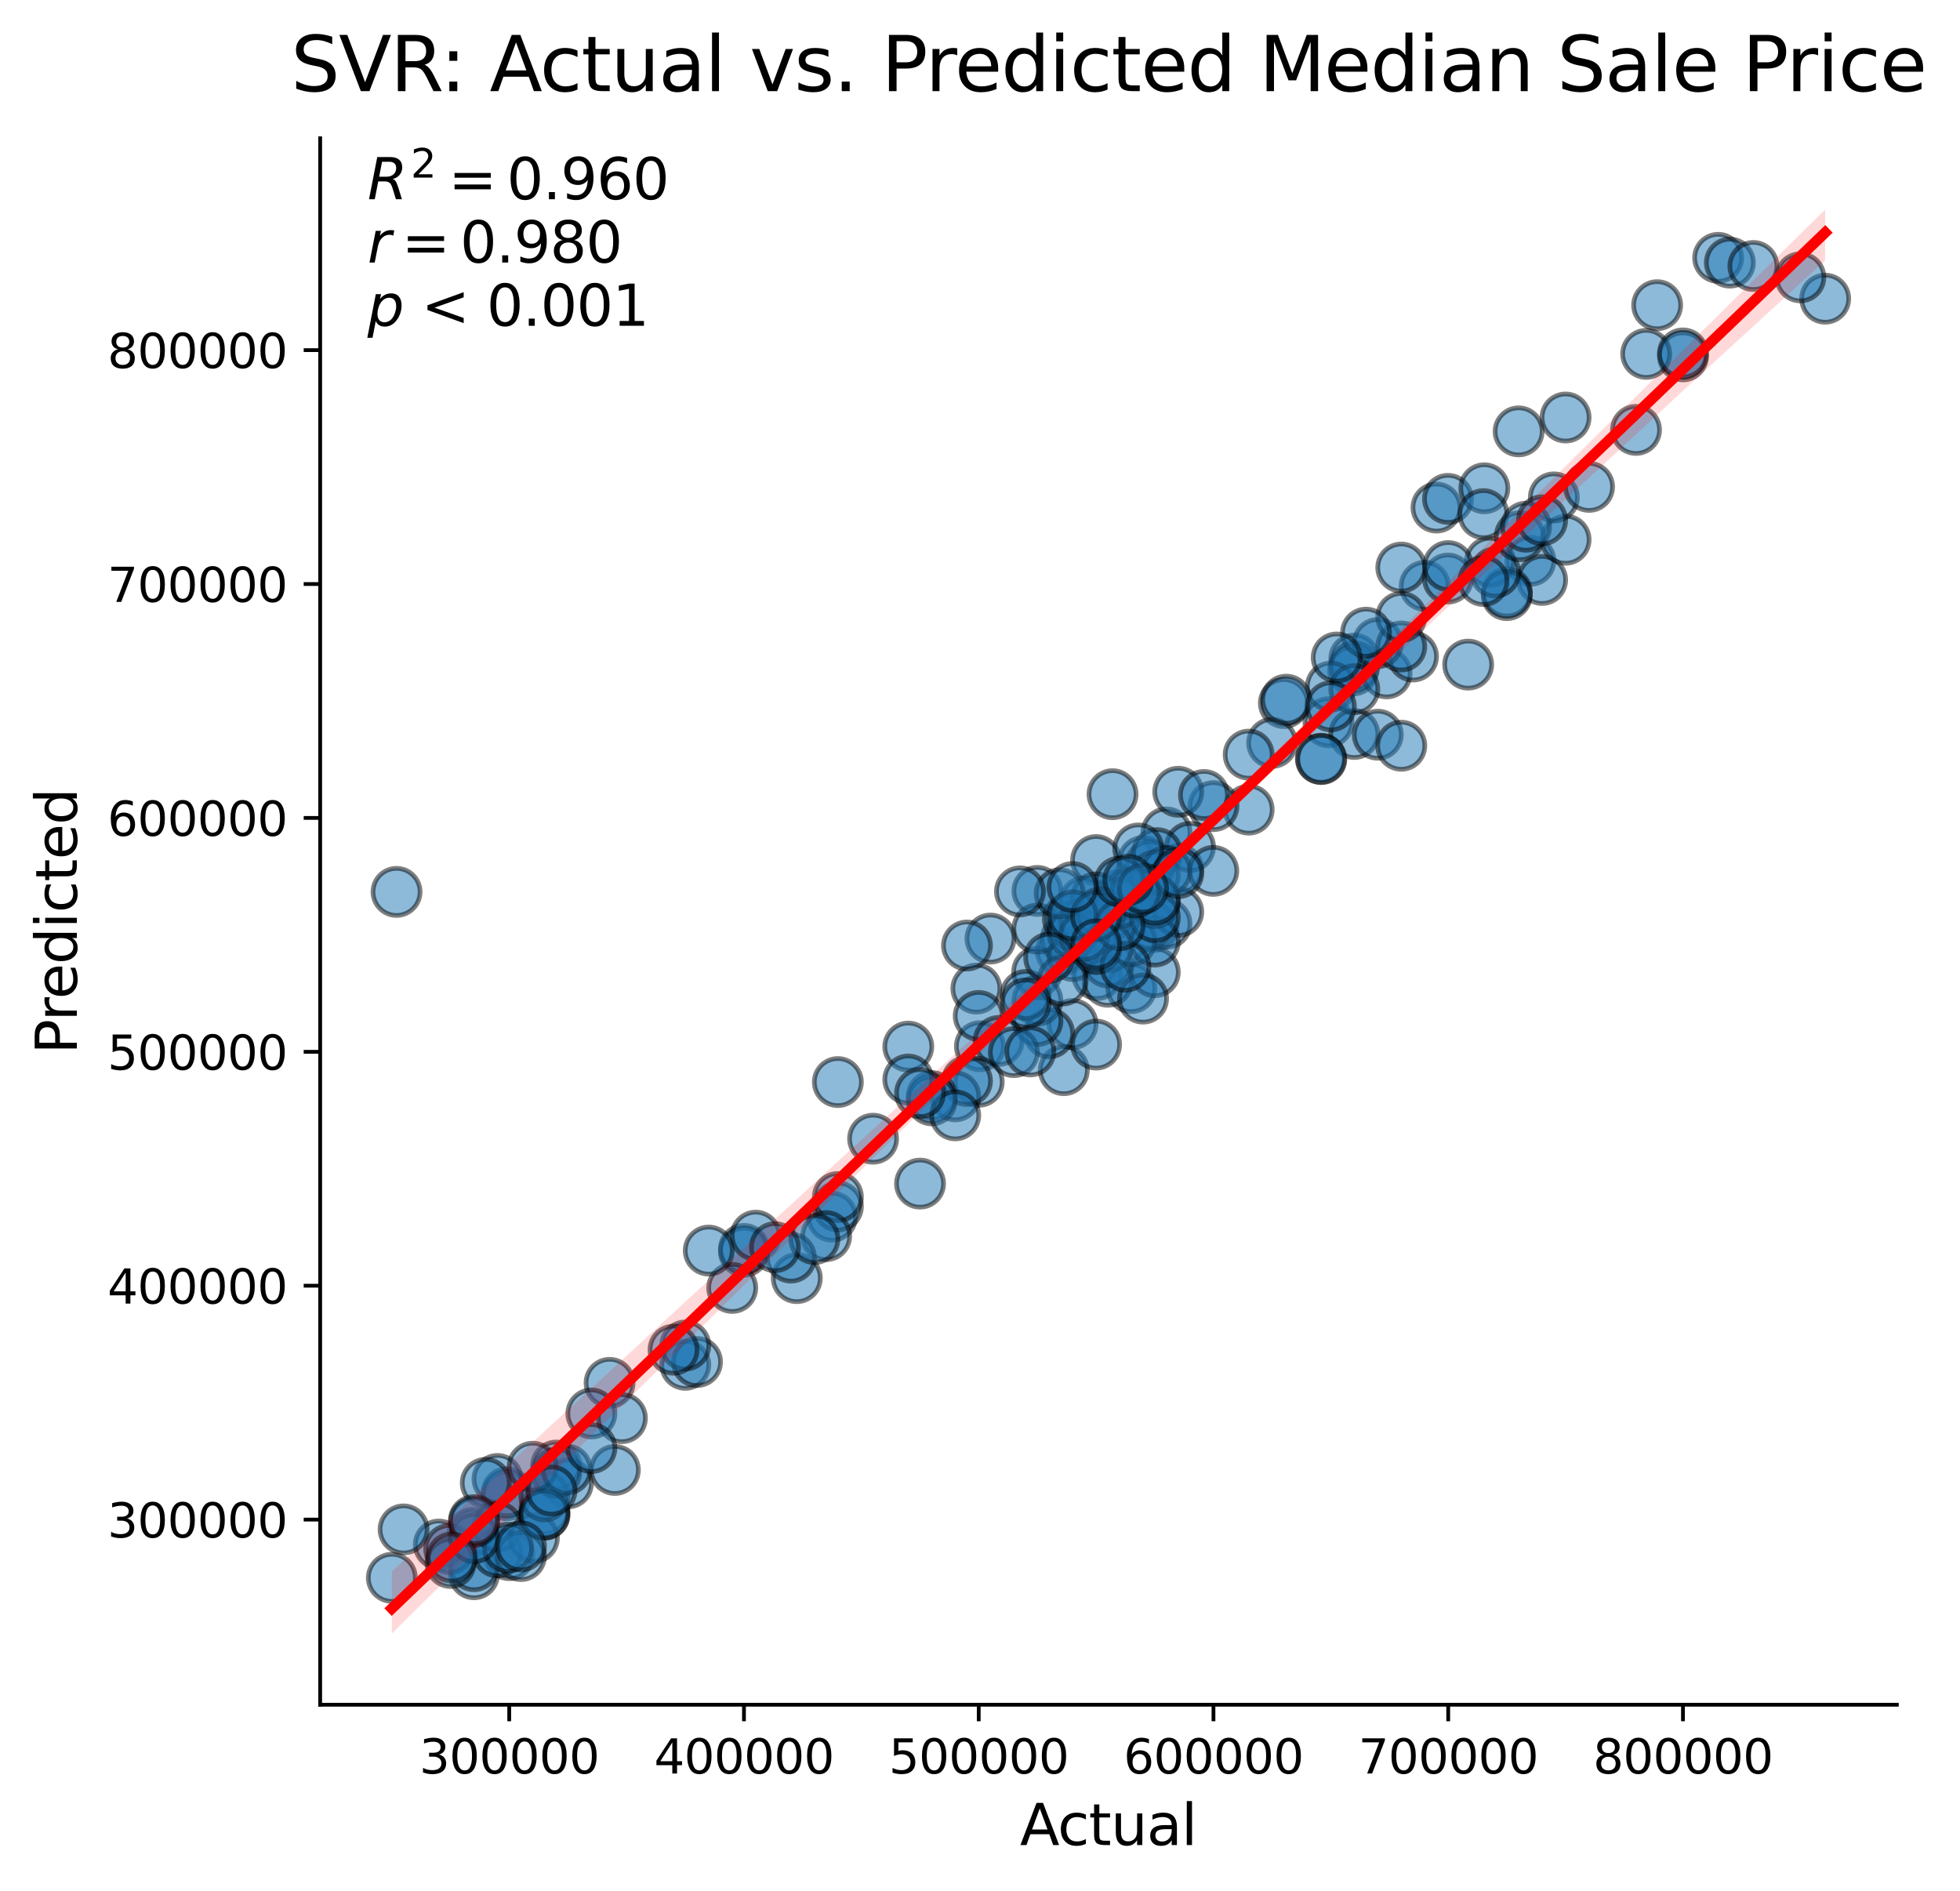 <?xml version="1.0" encoding="utf-8" standalone="no"?>
<!DOCTYPE svg PUBLIC "-//W3C//DTD SVG 1.1//EN"
  "http://www.w3.org/Graphics/SVG/1.1/DTD/svg11.dtd">
<svg xmlns:xlink="http://www.w3.org/1999/xlink" width="416.2pt" height="401.489pt" viewBox="0 0 416.2 401.489" xmlns="http://www.w3.org/2000/svg" version="1.1">
 <defs>
  <style type="text/css">*{stroke-linejoin: round; stroke-linecap: butt}</style>
 </defs>
 <g id="figure_1">
  <g id="patch_1">
   <path d="M 0 401.489 
L 416.2 401.489 
L 416.2 0 
L 0 0 
z
" style="fill: #ffffff"/>
  </g>
  <g id="axes_1">
   <g id="patch_2">
    <path d="M 67.989 361.998 
L 402.789 361.998 
L 402.789 29.358 
L 67.989 29.358 
z
" style="fill: #ffffff"/>
   </g>
   <g id="PathCollection_1">
    <defs>
     <path id="m5d88a9a41f" d="M 0 5 
C 1.326 5 2.598 4.473 3.536 3.536 
C 4.473 2.598 5 1.326 5 0 
C 5 -1.326 4.473 -2.598 3.536 -3.536 
C 2.598 -4.473 1.326 -5 0 -5 
C -1.326 -5 -2.598 -4.473 -3.536 -3.536 
C -4.473 -2.598 -5 -1.326 -5 0 
C -5 1.326 -4.473 2.598 -3.536 3.536 
C -2.598 4.473 -1.326 5 0 5 
z
" style="stroke: #000000; stroke-opacity: 0.5"/>
    </defs>
    <g clip-path="url(#pbaf13e33ce)">
     <use xlink:href="#m5d88a9a41f" x="322.479" y="91.601" style="fill: #1f77b4; fill-opacity: 0.5; stroke: #000000; stroke-opacity: 0.5"/>
     <use xlink:href="#m5d88a9a41f" x="324.971" y="119.085" style="fill: #1f77b4; fill-opacity: 0.5; stroke: #000000; stroke-opacity: 0.5"/>
     <use xlink:href="#m5d88a9a41f" x="225.275" y="201.96" style="fill: #1f77b4; fill-opacity: 0.5; stroke: #000000; stroke-opacity: 0.5"/>
     <use xlink:href="#m5d88a9a41f" x="208.08" y="222.17" style="fill: #1f77b4; fill-opacity: 0.5; stroke: #000000; stroke-opacity: 0.5"/>
     <use xlink:href="#m5d88a9a41f" x="100.38" y="325.524" style="fill: #1f77b4; fill-opacity: 0.5; stroke: #000000; stroke-opacity: 0.5"/>
     <use xlink:href="#m5d88a9a41f" x="220.24" y="206.356" style="fill: #1f77b4; fill-opacity: 0.5; stroke: #000000; stroke-opacity: 0.5"/>
     <use xlink:href="#m5d88a9a41f" x="237.737" y="190.009" style="fill: #1f77b4; fill-opacity: 0.5; stroke: #000000; stroke-opacity: 0.5"/>
     <use xlink:href="#m5d88a9a41f" x="227.752" y="217.458" style="fill: #1f77b4; fill-opacity: 0.5; stroke: #000000; stroke-opacity: 0.5"/>
     <use xlink:href="#m5d88a9a41f" x="176.672" y="258.363" style="fill: #1f77b4; fill-opacity: 0.5; stroke: #000000; stroke-opacity: 0.5"/>
     <use xlink:href="#m5d88a9a41f" x="225.898" y="227.248" style="fill: #1f77b4; fill-opacity: 0.5; stroke: #000000; stroke-opacity: 0.5"/>
     <use xlink:href="#m5d88a9a41f" x="145.517" y="289.813" style="fill: #1f77b4; fill-opacity: 0.5; stroke: #000000; stroke-opacity: 0.5"/>
     <use xlink:href="#m5d88a9a41f" x="222.782" y="219.416" style="fill: #1f77b4; fill-opacity: 0.5; stroke: #000000; stroke-opacity: 0.5"/>
     <use xlink:href="#m5d88a9a41f" x="387.571" y="63.423" style="fill: #1f77b4; fill-opacity: 0.5; stroke: #000000; stroke-opacity: 0.5"/>
     <use xlink:href="#m5d88a9a41f" x="327.464" y="123.148" style="fill: #1f77b4; fill-opacity: 0.5; stroke: #000000; stroke-opacity: 0.5"/>
     <use xlink:href="#m5d88a9a41f" x="319.986" y="125.818" style="fill: #1f77b4; fill-opacity: 0.5; stroke: #000000; stroke-opacity: 0.5"/>
     <use xlink:href="#m5d88a9a41f" x="226.271" y="199.444" style="fill: #1f77b4; fill-opacity: 0.5; stroke: #000000; stroke-opacity: 0.5"/>
     <use xlink:href="#m5d88a9a41f" x="305.032" y="107.777" style="fill: #1f77b4; fill-opacity: 0.5; stroke: #000000; stroke-opacity: 0.5"/>
     <use xlink:href="#m5d88a9a41f" x="247.706" y="176.769" style="fill: #1f77b4; fill-opacity: 0.5; stroke: #000000; stroke-opacity: 0.5"/>
     <use xlink:href="#m5d88a9a41f" x="120.593" y="314.993" style="fill: #1f77b4; fill-opacity: 0.5; stroke: #000000; stroke-opacity: 0.5"/>
     <use xlink:href="#m5d88a9a41f" x="357.372" y="75.672" style="fill: #1f77b4; fill-opacity: 0.5; stroke: #000000; stroke-opacity: 0.5"/>
     <use xlink:href="#m5d88a9a41f" x="100.654" y="334.287" style="fill: #1f77b4; fill-opacity: 0.5; stroke: #000000; stroke-opacity: 0.5"/>
     <use xlink:href="#m5d88a9a41f" x="307.474" y="105.935" style="fill: #1f77b4; fill-opacity: 0.5; stroke: #000000; stroke-opacity: 0.5"/>
     <use xlink:href="#m5d88a9a41f" x="232.752" y="197.415" style="fill: #1f77b4; fill-opacity: 0.5; stroke: #000000; stroke-opacity: 0.5"/>
     <use xlink:href="#m5d88a9a41f" x="244.965" y="196.847" style="fill: #1f77b4; fill-opacity: 0.5; stroke: #000000; stroke-opacity: 0.5"/>
     <use xlink:href="#m5d88a9a41f" x="282.102" y="153.369" style="fill: #1f77b4; fill-opacity: 0.5; stroke: #000000; stroke-opacity: 0.5"/>
     <use xlink:href="#m5d88a9a41f" x="108.131" y="330.227" style="fill: #1f77b4; fill-opacity: 0.5; stroke: #000000; stroke-opacity: 0.5"/>
     <use xlink:href="#m5d88a9a41f" x="233.001" y="207.039" style="fill: #1f77b4; fill-opacity: 0.5; stroke: #000000; stroke-opacity: 0.5"/>
     <use xlink:href="#m5d88a9a41f" x="238.235" y="196.059" style="fill: #1f77b4; fill-opacity: 0.5; stroke: #000000; stroke-opacity: 0.5"/>
     <use xlink:href="#m5d88a9a41f" x="265.153" y="171.923" style="fill: #1f77b4; fill-opacity: 0.5; stroke: #000000; stroke-opacity: 0.5"/>
     <use xlink:href="#m5d88a9a41f" x="349.563" y="75.143" style="fill: #1f77b4; fill-opacity: 0.5; stroke: #000000; stroke-opacity: 0.5"/>
     <use xlink:href="#m5d88a9a41f" x="287.585" y="139.853" style="fill: #1f77b4; fill-opacity: 0.5; stroke: #000000; stroke-opacity: 0.5"/>
     <use xlink:href="#m5d88a9a41f" x="302.539" y="124.41" style="fill: #1f77b4; fill-opacity: 0.5; stroke: #000000; stroke-opacity: 0.5"/>
     <use xlink:href="#m5d88a9a41f" x="247.706" y="196.15" style="fill: #1f77b4; fill-opacity: 0.5; stroke: #000000; stroke-opacity: 0.5"/>
     <use xlink:href="#m5d88a9a41f" x="240.229" y="209.821" style="fill: #1f77b4; fill-opacity: 0.5; stroke: #000000; stroke-opacity: 0.5"/>
     <use xlink:href="#m5d88a9a41f" x="157.979" y="265.792" style="fill: #1f77b4; fill-opacity: 0.5; stroke: #000000; stroke-opacity: 0.5"/>
     <use xlink:href="#m5d88a9a41f" x="107.608" y="317.509" style="fill: #1f77b4; fill-opacity: 0.5; stroke: #000000; stroke-opacity: 0.5"/>
     <use xlink:href="#m5d88a9a41f" x="195.366" y="251.338" style="fill: #1f77b4; fill-opacity: 0.5; stroke: #000000; stroke-opacity: 0.5"/>
     <use xlink:href="#m5d88a9a41f" x="287.585" y="155.858" style="fill: #1f77b4; fill-opacity: 0.5; stroke: #000000; stroke-opacity: 0.5"/>
     <use xlink:href="#m5d88a9a41f" x="243.968" y="196.28" style="fill: #1f77b4; fill-opacity: 0.5; stroke: #000000; stroke-opacity: 0.5"/>
     <use xlink:href="#m5d88a9a41f" x="240.229" y="189.367" style="fill: #1f77b4; fill-opacity: 0.5; stroke: #000000; stroke-opacity: 0.5"/>
     <use xlink:href="#m5d88a9a41f" x="220.29" y="189.186" style="fill: #1f77b4; fill-opacity: 0.5; stroke: #000000; stroke-opacity: 0.5"/>
     <use xlink:href="#m5d88a9a41f" x="227.767" y="203.012" style="fill: #1f77b4; fill-opacity: 0.5; stroke: #000000; stroke-opacity: 0.5"/>
     <use xlink:href="#m5d88a9a41f" x="220.29" y="197.187" style="fill: #1f77b4; fill-opacity: 0.5; stroke: #000000; stroke-opacity: 0.5"/>
     <use xlink:href="#m5d88a9a41f" x="250.199" y="193.641" style="fill: #1f77b4; fill-opacity: 0.5; stroke: #000000; stroke-opacity: 0.5"/>
     <use xlink:href="#m5d88a9a41f" x="245.214" y="206.447" style="fill: #1f77b4; fill-opacity: 0.5; stroke: #000000; stroke-opacity: 0.5"/>
     <use xlink:href="#m5d88a9a41f" x="93.177" y="327.984" style="fill: #1f77b4; fill-opacity: 0.5; stroke: #000000; stroke-opacity: 0.5"/>
     <use xlink:href="#m5d88a9a41f" x="207.828" y="229.726" style="fill: #1f77b4; fill-opacity: 0.5; stroke: #000000; stroke-opacity: 0.5"/>
     <use xlink:href="#m5d88a9a41f" x="232.752" y="182.632" style="fill: #1f77b4; fill-opacity: 0.5; stroke: #000000; stroke-opacity: 0.5"/>
     <use xlink:href="#m5d88a9a41f" x="84.204" y="189.392" style="fill: #1f77b4; fill-opacity: 0.5; stroke: #000000; stroke-opacity: 0.5"/>
     <use xlink:href="#m5d88a9a41f" x="272.63" y="149.292" style="fill: #1f77b4; fill-opacity: 0.5; stroke: #000000; stroke-opacity: 0.5"/>
     <use xlink:href="#m5d88a9a41f" x="287.336" y="142.366" style="fill: #1f77b4; fill-opacity: 0.5; stroke: #000000; stroke-opacity: 0.5"/>
     <use xlink:href="#m5d88a9a41f" x="227.742" y="196.552" style="fill: #1f77b4; fill-opacity: 0.5; stroke: #000000; stroke-opacity: 0.5"/>
     <use xlink:href="#m5d88a9a41f" x="316.372" y="119.307" style="fill: #1f77b4; fill-opacity: 0.5; stroke: #000000; stroke-opacity: 0.5"/>
     <use xlink:href="#m5d88a9a41f" x="235.244" y="194.843" style="fill: #1f77b4; fill-opacity: 0.5; stroke: #000000; stroke-opacity: 0.5"/>
     <use xlink:href="#m5d88a9a41f" x="107.633" y="316.876" style="fill: #1f77b4; fill-opacity: 0.5; stroke: #000000; stroke-opacity: 0.5"/>
     <use xlink:href="#m5d88a9a41f" x="364.85" y="54.753" style="fill: #1f77b4; fill-opacity: 0.5; stroke: #000000; stroke-opacity: 0.5"/>
     <use xlink:href="#m5d88a9a41f" x="270.138" y="157.748" style="fill: #1f77b4; fill-opacity: 0.5; stroke: #000000; stroke-opacity: 0.5"/>
     <use xlink:href="#m5d88a9a41f" x="115.608" y="320.655" style="fill: #1f77b4; fill-opacity: 0.5; stroke: #000000; stroke-opacity: 0.5"/>
     <use xlink:href="#m5d88a9a41f" x="100.654" y="332.577" style="fill: #1f77b4; fill-opacity: 0.5; stroke: #000000; stroke-opacity: 0.5"/>
     <use xlink:href="#m5d88a9a41f" x="226.77" y="195.142" style="fill: #1f77b4; fill-opacity: 0.5; stroke: #000000; stroke-opacity: 0.5"/>
     <use xlink:href="#m5d88a9a41f" x="210.32" y="199.3" style="fill: #1f77b4; fill-opacity: 0.5; stroke: #000000; stroke-opacity: 0.5"/>
     <use xlink:href="#m5d88a9a41f" x="220.29" y="212.463" style="fill: #1f77b4; fill-opacity: 0.5; stroke: #000000; stroke-opacity: 0.5"/>
     <use xlink:href="#m5d88a9a41f" x="202.843" y="232.802" style="fill: #1f77b4; fill-opacity: 0.5; stroke: #000000; stroke-opacity: 0.5"/>
     <use xlink:href="#m5d88a9a41f" x="287.585" y="141.46" style="fill: #1f77b4; fill-opacity: 0.5; stroke: #000000; stroke-opacity: 0.5"/>
     <use xlink:href="#m5d88a9a41f" x="85.699" y="324.767" style="fill: #1f77b4; fill-opacity: 0.5; stroke: #000000; stroke-opacity: 0.5"/>
     <use xlink:href="#m5d88a9a41f" x="315.195" y="103.686" style="fill: #1f77b4; fill-opacity: 0.5; stroke: #000000; stroke-opacity: 0.5"/>
     <use xlink:href="#m5d88a9a41f" x="265.153" y="160.247" style="fill: #1f77b4; fill-opacity: 0.5; stroke: #000000; stroke-opacity: 0.5"/>
     <use xlink:href="#m5d88a9a41f" x="297.555" y="120.52" style="fill: #1f77b4; fill-opacity: 0.5; stroke: #000000; stroke-opacity: 0.5"/>
     <use xlink:href="#m5d88a9a41f" x="294.439" y="142.99" style="fill: #1f77b4; fill-opacity: 0.5; stroke: #000000; stroke-opacity: 0.5"/>
     <use xlink:href="#m5d88a9a41f" x="169.195" y="271.403" style="fill: #1f77b4; fill-opacity: 0.5; stroke: #000000; stroke-opacity: 0.5"/>
     <use xlink:href="#m5d88a9a41f" x="230.259" y="195.549" style="fill: #1f77b4; fill-opacity: 0.5; stroke: #000000; stroke-opacity: 0.5"/>
     <use xlink:href="#m5d88a9a41f" x="236.241" y="168.647" style="fill: #1f77b4; fill-opacity: 0.5; stroke: #000000; stroke-opacity: 0.5"/>
     <use xlink:href="#m5d88a9a41f" x="235.244" y="204.362" style="fill: #1f77b4; fill-opacity: 0.5; stroke: #000000; stroke-opacity: 0.5"/>
     <use xlink:href="#m5d88a9a41f" x="105.639" y="314.056" style="fill: #1f77b4; fill-opacity: 0.5; stroke: #000000; stroke-opacity: 0.5"/>
     <use xlink:href="#m5d88a9a41f" x="240.229" y="199.783" style="fill: #1f77b4; fill-opacity: 0.5; stroke: #000000; stroke-opacity: 0.5"/>
     <use xlink:href="#m5d88a9a41f" x="237.737" y="191.776" style="fill: #1f77b4; fill-opacity: 0.5; stroke: #000000; stroke-opacity: 0.5"/>
     <use xlink:href="#m5d88a9a41f" x="242.721" y="182.862" style="fill: #1f77b4; fill-opacity: 0.5; stroke: #000000; stroke-opacity: 0.5"/>
     <use xlink:href="#m5d88a9a41f" x="250.199" y="184.539" style="fill: #1f77b4; fill-opacity: 0.5; stroke: #000000; stroke-opacity: 0.5"/>
     <use xlink:href="#m5d88a9a41f" x="282.6" y="145.797" style="fill: #1f77b4; fill-opacity: 0.5; stroke: #000000; stroke-opacity: 0.5"/>
     <use xlink:href="#m5d88a9a41f" x="235.244" y="201.196" style="fill: #1f77b4; fill-opacity: 0.5; stroke: #000000; stroke-opacity: 0.5"/>
     <use xlink:href="#m5d88a9a41f" x="105.639" y="329.634" style="fill: #1f77b4; fill-opacity: 0.5; stroke: #000000; stroke-opacity: 0.5"/>
     <use xlink:href="#m5d88a9a41f" x="332.448" y="114.605" style="fill: #1f77b4; fill-opacity: 0.5; stroke: #000000; stroke-opacity: 0.5"/>
     <use xlink:href="#m5d88a9a41f" x="235.244" y="208.474" style="fill: #1f77b4; fill-opacity: 0.5; stroke: #000000; stroke-opacity: 0.5"/>
     <use xlink:href="#m5d88a9a41f" x="157.979" y="265.207" style="fill: #1f77b4; fill-opacity: 0.5; stroke: #000000; stroke-opacity: 0.5"/>
     <use xlink:href="#m5d88a9a41f" x="280.472" y="161.12" style="fill: #1f77b4; fill-opacity: 0.5; stroke: #000000; stroke-opacity: 0.5"/>
     <use xlink:href="#m5d88a9a41f" x="257.676" y="171.176" style="fill: #1f77b4; fill-opacity: 0.5; stroke: #000000; stroke-opacity: 0.5"/>
     <use xlink:href="#m5d88a9a41f" x="307.474" y="122.846" style="fill: #1f77b4; fill-opacity: 0.5; stroke: #000000; stroke-opacity: 0.5"/>
     <use xlink:href="#m5d88a9a41f" x="103.146" y="314.878" style="fill: #1f77b4; fill-opacity: 0.5; stroke: #000000; stroke-opacity: 0.5"/>
     <use xlink:href="#m5d88a9a41f" x="300.047" y="139.405" style="fill: #1f77b4; fill-opacity: 0.5; stroke: #000000; stroke-opacity: 0.5"/>
     <use xlink:href="#m5d88a9a41f" x="129.441" y="293.646" style="fill: #1f77b4; fill-opacity: 0.5; stroke: #000000; stroke-opacity: 0.5"/>
     <use xlink:href="#m5d88a9a41f" x="155.487" y="273.486" style="fill: #1f77b4; fill-opacity: 0.5; stroke: #000000; stroke-opacity: 0.5"/>
     <use xlink:href="#m5d88a9a41f" x="319.961" y="126.372" style="fill: #1f77b4; fill-opacity: 0.5; stroke: #000000; stroke-opacity: 0.5"/>
     <use xlink:href="#m5d88a9a41f" x="357.372" y="75.051" style="fill: #1f77b4; fill-opacity: 0.5; stroke: #000000; stroke-opacity: 0.5"/>
     <use xlink:href="#m5d88a9a41f" x="207.329" y="209.923" style="fill: #1f77b4; fill-opacity: 0.5; stroke: #000000; stroke-opacity: 0.5"/>
     <use xlink:href="#m5d88a9a41f" x="315.001" y="109.174" style="fill: #1f77b4; fill-opacity: 0.5; stroke: #000000; stroke-opacity: 0.5"/>
     <use xlink:href="#m5d88a9a41f" x="245.214" y="199.936" style="fill: #1f77b4; fill-opacity: 0.5; stroke: #000000; stroke-opacity: 0.5"/>
     <use xlink:href="#m5d88a9a41f" x="177.919" y="229.775" style="fill: #1f77b4; fill-opacity: 0.5; stroke: #000000; stroke-opacity: 0.5"/>
     <use xlink:href="#m5d88a9a41f" x="95.395" y="328.936" style="fill: #1f77b4; fill-opacity: 0.5; stroke: #000000; stroke-opacity: 0.5"/>
     <use xlink:href="#m5d88a9a41f" x="252.691" y="179.853" style="fill: #1f77b4; fill-opacity: 0.5; stroke: #000000; stroke-opacity: 0.5"/>
     <use xlink:href="#m5d88a9a41f" x="244.217" y="183.721" style="fill: #1f77b4; fill-opacity: 0.5; stroke: #000000; stroke-opacity: 0.5"/>
     <use xlink:href="#m5d88a9a41f" x="367.33" y="55.77" style="fill: #1f77b4; fill-opacity: 0.5; stroke: #000000; stroke-opacity: 0.5"/>
     <use xlink:href="#m5d88a9a41f" x="317.494" y="121.56" style="fill: #1f77b4; fill-opacity: 0.5; stroke: #000000; stroke-opacity: 0.5"/>
     <use xlink:href="#m5d88a9a41f" x="242.721" y="212.048" style="fill: #1f77b4; fill-opacity: 0.5; stroke: #000000; stroke-opacity: 0.5"/>
     <use xlink:href="#m5d88a9a41f" x="105.639" y="324.219" style="fill: #1f77b4; fill-opacity: 0.5; stroke: #000000; stroke-opacity: 0.5"/>
     <use xlink:href="#m5d88a9a41f" x="205.335" y="200.78" style="fill: #1f77b4; fill-opacity: 0.5; stroke: #000000; stroke-opacity: 0.5"/>
     <use xlink:href="#m5d88a9a41f" x="230.259" y="191.424" style="fill: #1f77b4; fill-opacity: 0.5; stroke: #000000; stroke-opacity: 0.5"/>
     <use xlink:href="#m5d88a9a41f" x="205.335" y="229.535" style="fill: #1f77b4; fill-opacity: 0.5; stroke: #000000; stroke-opacity: 0.5"/>
     <use xlink:href="#m5d88a9a41f" x="197.858" y="232.749" style="fill: #1f77b4; fill-opacity: 0.5; stroke: #000000; stroke-opacity: 0.5"/>
     <use xlink:href="#m5d88a9a41f" x="95.669" y="331.888" style="fill: #1f77b4; fill-opacity: 0.5; stroke: #000000; stroke-opacity: 0.5"/>
     <use xlink:href="#m5d88a9a41f" x="227.767" y="198.15" style="fill: #1f77b4; fill-opacity: 0.5; stroke: #000000; stroke-opacity: 0.5"/>
     <use xlink:href="#m5d88a9a41f" x="280.581" y="161.188" style="fill: #1f77b4; fill-opacity: 0.5; stroke: #000000; stroke-opacity: 0.5"/>
     <use xlink:href="#m5d88a9a41f" x="160.472" y="262.392" style="fill: #1f77b4; fill-opacity: 0.5; stroke: #000000; stroke-opacity: 0.5"/>
     <use xlink:href="#m5d88a9a41f" x="197.858" y="233.655" style="fill: #1f77b4; fill-opacity: 0.5; stroke: #000000; stroke-opacity: 0.5"/>
     <use xlink:href="#m5d88a9a41f" x="220.29" y="216.8" style="fill: #1f77b4; fill-opacity: 0.5; stroke: #000000; stroke-opacity: 0.5"/>
     <use xlink:href="#m5d88a9a41f" x="232.752" y="201.514" style="fill: #1f77b4; fill-opacity: 0.5; stroke: #000000; stroke-opacity: 0.5"/>
     <use xlink:href="#m5d88a9a41f" x="125.578" y="300.15" style="fill: #1f77b4; fill-opacity: 0.5; stroke: #000000; stroke-opacity: 0.5"/>
     <use xlink:href="#m5d88a9a41f" x="177.919" y="256.198" style="fill: #1f77b4; fill-opacity: 0.5; stroke: #000000; stroke-opacity: 0.5"/>
     <use xlink:href="#m5d88a9a41f" x="113.365" y="326.59" style="fill: #1f77b4; fill-opacity: 0.5; stroke: #000000; stroke-opacity: 0.5"/>
     <use xlink:href="#m5d88a9a41f" x="177.919" y="254.192" style="fill: #1f77b4; fill-opacity: 0.5; stroke: #000000; stroke-opacity: 0.5"/>
     <use xlink:href="#m5d88a9a41f" x="232.752" y="221.815" style="fill: #1f77b4; fill-opacity: 0.5; stroke: #000000; stroke-opacity: 0.5"/>
     <use xlink:href="#m5d88a9a41f" x="250.199" y="168.132" style="fill: #1f77b4; fill-opacity: 0.5; stroke: #000000; stroke-opacity: 0.5"/>
     <use xlink:href="#m5d88a9a41f" x="175.426" y="262.486" style="fill: #1f77b4; fill-opacity: 0.5; stroke: #000000; stroke-opacity: 0.5"/>
     <use xlink:href="#m5d88a9a41f" x="192.873" y="222.248" style="fill: #1f77b4; fill-opacity: 0.5; stroke: #000000; stroke-opacity: 0.5"/>
     <use xlink:href="#m5d88a9a41f" x="185.396" y="241.8" style="fill: #1f77b4; fill-opacity: 0.5; stroke: #000000; stroke-opacity: 0.5"/>
     <use xlink:href="#m5d88a9a41f" x="307.524" y="120.205" style="fill: #1f77b4; fill-opacity: 0.5; stroke: #000000; stroke-opacity: 0.5"/>
     <use xlink:href="#m5d88a9a41f" x="148.01" y="289.218" style="fill: #1f77b4; fill-opacity: 0.5; stroke: #000000; stroke-opacity: 0.5"/>
     <use xlink:href="#m5d88a9a41f" x="230.244" y="198.723" style="fill: #1f77b4; fill-opacity: 0.5; stroke: #000000; stroke-opacity: 0.5"/>
     <use xlink:href="#m5d88a9a41f" x="245.712" y="181.16" style="fill: #1f77b4; fill-opacity: 0.5; stroke: #000000; stroke-opacity: 0.5"/>
     <use xlink:href="#m5d88a9a41f" x="110.623" y="330.421" style="fill: #1f77b4; fill-opacity: 0.5; stroke: #000000; stroke-opacity: 0.5"/>
     <use xlink:href="#m5d88a9a41f" x="245.214" y="191.765" style="fill: #1f77b4; fill-opacity: 0.5; stroke: #000000; stroke-opacity: 0.5"/>
     <use xlink:href="#m5d88a9a41f" x="217.785" y="211.279" style="fill: #1f77b4; fill-opacity: 0.5; stroke: #000000; stroke-opacity: 0.5"/>
     <use xlink:href="#m5d88a9a41f" x="207.828" y="215.73" style="fill: #1f77b4; fill-opacity: 0.5; stroke: #000000; stroke-opacity: 0.5"/>
     <use xlink:href="#m5d88a9a41f" x="245.214" y="185.937" style="fill: #1f77b4; fill-opacity: 0.5; stroke: #000000; stroke-opacity: 0.5"/>
     <use xlink:href="#m5d88a9a41f" x="150.502" y="265.56" style="fill: #1f77b4; fill-opacity: 0.5; stroke: #000000; stroke-opacity: 0.5"/>
     <use xlink:href="#m5d88a9a41f" x="292.57" y="136.552" style="fill: #1f77b4; fill-opacity: 0.5; stroke: #000000; stroke-opacity: 0.5"/>
     <use xlink:href="#m5d88a9a41f" x="329.956" y="105.621" style="fill: #1f77b4; fill-opacity: 0.5; stroke: #000000; stroke-opacity: 0.5"/>
     <use xlink:href="#m5d88a9a41f" x="107.882" y="328.65" style="fill: #1f77b4; fill-opacity: 0.5; stroke: #000000; stroke-opacity: 0.5"/>
     <use xlink:href="#m5d88a9a41f" x="115.608" y="321.652" style="fill: #1f77b4; fill-opacity: 0.5; stroke: #000000; stroke-opacity: 0.5"/>
     <use xlink:href="#m5d88a9a41f" x="167.949" y="267.044" style="fill: #1f77b4; fill-opacity: 0.5; stroke: #000000; stroke-opacity: 0.5"/>
     <use xlink:href="#m5d88a9a41f" x="118.101" y="311.213" style="fill: #1f77b4; fill-opacity: 0.5; stroke: #000000; stroke-opacity: 0.5"/>
     <use xlink:href="#m5d88a9a41f" x="232.752" y="190.562" style="fill: #1f77b4; fill-opacity: 0.5; stroke: #000000; stroke-opacity: 0.5"/>
     <use xlink:href="#m5d88a9a41f" x="115.608" y="317.763" style="fill: #1f77b4; fill-opacity: 0.5; stroke: #000000; stroke-opacity: 0.5"/>
     <use xlink:href="#m5d88a9a41f" x="238.983" y="205.272" style="fill: #1f77b4; fill-opacity: 0.5; stroke: #000000; stroke-opacity: 0.5"/>
     <use xlink:href="#m5d88a9a41f" x="247.706" y="184.963" style="fill: #1f77b4; fill-opacity: 0.5; stroke: #000000; stroke-opacity: 0.5"/>
     <use xlink:href="#m5d88a9a41f" x="145.517" y="285.713" style="fill: #1f77b4; fill-opacity: 0.5; stroke: #000000; stroke-opacity: 0.5"/>
     <use xlink:href="#m5d88a9a41f" x="297.555" y="137.276" style="fill: #1f77b4; fill-opacity: 0.5; stroke: #000000; stroke-opacity: 0.5"/>
     <use xlink:href="#m5d88a9a41f" x="225.623" y="208.203" style="fill: #1f77b4; fill-opacity: 0.5; stroke: #000000; stroke-opacity: 0.5"/>
     <use xlink:href="#m5d88a9a41f" x="130.563" y="312.139" style="fill: #1f77b4; fill-opacity: 0.5; stroke: #000000; stroke-opacity: 0.5"/>
     <use xlink:href="#m5d88a9a41f" x="245.214" y="194.741" style="fill: #1f77b4; fill-opacity: 0.5; stroke: #000000; stroke-opacity: 0.5"/>
     <use xlink:href="#m5d88a9a41f" x="245.214" y="191.01" style="fill: #1f77b4; fill-opacity: 0.5; stroke: #000000; stroke-opacity: 0.5"/>
     <use xlink:href="#m5d88a9a41f" x="297.555" y="131.006" style="fill: #1f77b4; fill-opacity: 0.5; stroke: #000000; stroke-opacity: 0.5"/>
     <use xlink:href="#m5d88a9a41f" x="382.297" y="58.889" style="fill: #1f77b4; fill-opacity: 0.5; stroke: #000000; stroke-opacity: 0.5"/>
     <use xlink:href="#m5d88a9a41f" x="217.797" y="213.076" style="fill: #1f77b4; fill-opacity: 0.5; stroke: #000000; stroke-opacity: 0.5"/>
     <use xlink:href="#m5d88a9a41f" x="257.639" y="184.928" style="fill: #1f77b4; fill-opacity: 0.5; stroke: #000000; stroke-opacity: 0.5"/>
     <use xlink:href="#m5d88a9a41f" x="322.728" y="113.86" style="fill: #1f77b4; fill-opacity: 0.5; stroke: #000000; stroke-opacity: 0.5"/>
     <use xlink:href="#m5d88a9a41f" x="233.749" y="193.68" style="fill: #1f77b4; fill-opacity: 0.5; stroke: #000000; stroke-opacity: 0.5"/>
     <use xlink:href="#m5d88a9a41f" x="100.654" y="326.616" style="fill: #1f77b4; fill-opacity: 0.5; stroke: #000000; stroke-opacity: 0.5"/>
     <use xlink:href="#m5d88a9a41f" x="83.207" y="335.044" style="fill: #1f77b4; fill-opacity: 0.5; stroke: #000000; stroke-opacity: 0.5"/>
     <use xlink:href="#m5d88a9a41f" x="225.025" y="189.689" style="fill: #1f77b4; fill-opacity: 0.5; stroke: #000000; stroke-opacity: 0.5"/>
     <use xlink:href="#m5d88a9a41f" x="241.711" y="180.168" style="fill: #1f77b4; fill-opacity: 0.5; stroke: #000000; stroke-opacity: 0.5"/>
     <use xlink:href="#m5d88a9a41f" x="324.049" y="111.842" style="fill: #1f77b4; fill-opacity: 0.5; stroke: #000000; stroke-opacity: 0.5"/>
     <use xlink:href="#m5d88a9a41f" x="212.065" y="221.045" style="fill: #1f77b4; fill-opacity: 0.5; stroke: #000000; stroke-opacity: 0.5"/>
     <use xlink:href="#m5d88a9a41f" x="273.129" y="148.58" style="fill: #1f77b4; fill-opacity: 0.5; stroke: #000000; stroke-opacity: 0.5"/>
     <use xlink:href="#m5d88a9a41f" x="118.101" y="312.74" style="fill: #1f77b4; fill-opacity: 0.5; stroke: #000000; stroke-opacity: 0.5"/>
     <use xlink:href="#m5d88a9a41f" x="332.448" y="88.657" style="fill: #1f77b4; fill-opacity: 0.5; stroke: #000000; stroke-opacity: 0.5"/>
     <use xlink:href="#m5d88a9a41f" x="255.657" y="168.813" style="fill: #1f77b4; fill-opacity: 0.5; stroke: #000000; stroke-opacity: 0.5"/>
     <use xlink:href="#m5d88a9a41f" x="337.433" y="103.388" style="fill: #1f77b4; fill-opacity: 0.5; stroke: #000000; stroke-opacity: 0.5"/>
     <use xlink:href="#m5d88a9a41f" x="237.737" y="196.478" style="fill: #1f77b4; fill-opacity: 0.5; stroke: #000000; stroke-opacity: 0.5"/>
     <use xlink:href="#m5d88a9a41f" x="292.57" y="156.014" style="fill: #1f77b4; fill-opacity: 0.5; stroke: #000000; stroke-opacity: 0.5"/>
     <use xlink:href="#m5d88a9a41f" x="227.767" y="194.373" style="fill: #1f77b4; fill-opacity: 0.5; stroke: #000000; stroke-opacity: 0.5"/>
     <use xlink:href="#m5d88a9a41f" x="113.116" y="311.455" style="fill: #1f77b4; fill-opacity: 0.5; stroke: #000000; stroke-opacity: 0.5"/>
     <use xlink:href="#m5d88a9a41f" x="172.934" y="263.11" style="fill: #1f77b4; fill-opacity: 0.5; stroke: #000000; stroke-opacity: 0.5"/>
     <use xlink:href="#m5d88a9a41f" x="241.089" y="189.535" style="fill: #1f77b4; fill-opacity: 0.5; stroke: #000000; stroke-opacity: 0.5"/>
     <use xlink:href="#m5d88a9a41f" x="351.889" y="64.806" style="fill: #1f77b4; fill-opacity: 0.5; stroke: #000000; stroke-opacity: 0.5"/>
     <use xlink:href="#m5d88a9a41f" x="115.608" y="321.561" style="fill: #1f77b4; fill-opacity: 0.5; stroke: #000000; stroke-opacity: 0.5"/>
     <use xlink:href="#m5d88a9a41f" x="347.403" y="91.291" style="fill: #1f77b4; fill-opacity: 0.5; stroke: #000000; stroke-opacity: 0.5"/>
     <use xlink:href="#m5d88a9a41f" x="132.058" y="301.139" style="fill: #1f77b4; fill-opacity: 0.5; stroke: #000000; stroke-opacity: 0.5"/>
     <use xlink:href="#m5d88a9a41f" x="216.587" y="189.286" style="fill: #1f77b4; fill-opacity: 0.5; stroke: #000000; stroke-opacity: 0.5"/>
     <use xlink:href="#m5d88a9a41f" x="327.464" y="110.487" style="fill: #1f77b4; fill-opacity: 0.5; stroke: #000000; stroke-opacity: 0.5"/>
     <use xlink:href="#m5d88a9a41f" x="192.873" y="229.235" style="fill: #1f77b4; fill-opacity: 0.5; stroke: #000000; stroke-opacity: 0.5"/>
     <use xlink:href="#m5d88a9a41f" x="290.077" y="134.344" style="fill: #1f77b4; fill-opacity: 0.5; stroke: #000000; stroke-opacity: 0.5"/>
     <use xlink:href="#m5d88a9a41f" x="287.585" y="146.343" style="fill: #1f77b4; fill-opacity: 0.5; stroke: #000000; stroke-opacity: 0.5"/>
     <use xlink:href="#m5d88a9a41f" x="120.344" y="312.053" style="fill: #1f77b4; fill-opacity: 0.5; stroke: #000000; stroke-opacity: 0.5"/>
     <use xlink:href="#m5d88a9a41f" x="202.843" y="236.84" style="fill: #1f77b4; fill-opacity: 0.5; stroke: #000000; stroke-opacity: 0.5"/>
     <use xlink:href="#m5d88a9a41f" x="250.199" y="185.411" style="fill: #1f77b4; fill-opacity: 0.5; stroke: #000000; stroke-opacity: 0.5"/>
     <use xlink:href="#m5d88a9a41f" x="232.752" y="194.493" style="fill: #1f77b4; fill-opacity: 0.5; stroke: #000000; stroke-opacity: 0.5"/>
     <use xlink:href="#m5d88a9a41f" x="282.6" y="149.989" style="fill: #1f77b4; fill-opacity: 0.5; stroke: #000000; stroke-opacity: 0.5"/>
     <use xlink:href="#m5d88a9a41f" x="110.623" y="328.365" style="fill: #1f77b4; fill-opacity: 0.5; stroke: #000000; stroke-opacity: 0.5"/>
     <use xlink:href="#m5d88a9a41f" x="297.555" y="158.354" style="fill: #1f77b4; fill-opacity: 0.5; stroke: #000000; stroke-opacity: 0.5"/>
     <use xlink:href="#m5d88a9a41f" x="125.578" y="307.497" style="fill: #1f77b4; fill-opacity: 0.5; stroke: #000000; stroke-opacity: 0.5"/>
     <use xlink:href="#m5d88a9a41f" x="237.737" y="187.206" style="fill: #1f77b4; fill-opacity: 0.5; stroke: #000000; stroke-opacity: 0.5"/>
     <use xlink:href="#m5d88a9a41f" x="215.292" y="223.412" style="fill: #1f77b4; fill-opacity: 0.5; stroke: #000000; stroke-opacity: 0.5"/>
     <use xlink:href="#m5d88a9a41f" x="195.366" y="232.122" style="fill: #1f77b4; fill-opacity: 0.5; stroke: #000000; stroke-opacity: 0.5"/>
     <use xlink:href="#m5d88a9a41f" x="227.742" y="188.358" style="fill: #1f77b4; fill-opacity: 0.5; stroke: #000000; stroke-opacity: 0.5"/>
     <use xlink:href="#m5d88a9a41f" x="315.001" y="123.368" style="fill: #1f77b4; fill-opacity: 0.5; stroke: #000000; stroke-opacity: 0.5"/>
     <use xlink:href="#m5d88a9a41f" x="143.025" y="286.606" style="fill: #1f77b4; fill-opacity: 0.5; stroke: #000000; stroke-opacity: 0.5"/>
     <use xlink:href="#m5d88a9a41f" x="242.721" y="188.677" style="fill: #1f77b4; fill-opacity: 0.5; stroke: #000000; stroke-opacity: 0.5"/>
     <use xlink:href="#m5d88a9a41f" x="311.761" y="141.13" style="fill: #1f77b4; fill-opacity: 0.5; stroke: #000000; stroke-opacity: 0.5"/>
     <use xlink:href="#m5d88a9a41f" x="100.654" y="323.191" style="fill: #1f77b4; fill-opacity: 0.5; stroke: #000000; stroke-opacity: 0.5"/>
     <use xlink:href="#m5d88a9a41f" x="117.104" y="316.511" style="fill: #1f77b4; fill-opacity: 0.5; stroke: #000000; stroke-opacity: 0.5"/>
     <use xlink:href="#m5d88a9a41f" x="283.846" y="139.617" style="fill: #1f77b4; fill-opacity: 0.5; stroke: #000000; stroke-opacity: 0.5"/>
     <use xlink:href="#m5d88a9a41f" x="239.606" y="186.818" style="fill: #1f77b4; fill-opacity: 0.5; stroke: #000000; stroke-opacity: 0.5"/>
     <use xlink:href="#m5d88a9a41f" x="232.752" y="200.528" style="fill: #1f77b4; fill-opacity: 0.5; stroke: #000000; stroke-opacity: 0.5"/>
     <use xlink:href="#m5d88a9a41f" x="164.559" y="264.835" style="fill: #1f77b4; fill-opacity: 0.5; stroke: #000000; stroke-opacity: 0.5"/>
     <use xlink:href="#m5d88a9a41f" x="372.327" y="56.481" style="fill: #1f77b4; fill-opacity: 0.5; stroke: #000000; stroke-opacity: 0.5"/>
     <use xlink:href="#m5d88a9a41f" x="100.654" y="322.801" style="fill: #1f77b4; fill-opacity: 0.5; stroke: #000000; stroke-opacity: 0.5"/>
     <use xlink:href="#m5d88a9a41f" x="95.918" y="330.743" style="fill: #1f77b4; fill-opacity: 0.5; stroke: #000000; stroke-opacity: 0.5"/>
     <use xlink:href="#m5d88a9a41f" x="218.794" y="223.268" style="fill: #1f77b4; fill-opacity: 0.5; stroke: #000000; stroke-opacity: 0.5"/>
     <use xlink:href="#m5d88a9a41f" x="222.782" y="203.362" style="fill: #1f77b4; fill-opacity: 0.5; stroke: #000000; stroke-opacity: 0.5"/>
    </g>
   </g>
   <g id="PolyCollection_1">
    <path d="M 83.207 333.676 
L 83.207 346.877 
L 86.281 343.823 
L 89.356 340.782 
L 92.43 337.753 
L 95.504 334.723 
L 98.579 331.682 
L 101.653 328.621 
L 104.728 325.572 
L 107.802 322.533 
L 110.876 319.493 
L 113.951 316.423 
L 117.025 313.355 
L 120.099 310.31 
L 123.174 307.264 
L 126.248 304.218 
L 129.323 301.175 
L 132.397 298.156 
L 135.471 295.115 
L 138.546 292.089 
L 141.62 289.056 
L 144.695 286.025 
L 147.769 283.002 
L 150.843 279.984 
L 153.918 276.952 
L 156.992 273.922 
L 160.066 270.889 
L 163.141 267.851 
L 166.215 264.841 
L 169.29 261.809 
L 172.364 258.764 
L 175.438 255.749 
L 178.513 252.719 
L 181.587 249.68 
L 184.661 246.668 
L 187.736 243.657 
L 190.81 240.642 
L 193.885 237.63 
L 196.959 234.615 
L 200.033 231.589 
L 203.108 228.6 
L 206.182 225.602 
L 209.257 222.6 
L 212.331 219.57 
L 215.405 216.574 
L 218.48 213.576 
L 221.554 210.59 
L 224.628 207.596 
L 227.703 204.598 
L 230.777 201.586 
L 233.852 198.638 
L 236.926 195.618 
L 240 192.641 
L 243.075 189.72 
L 246.149 186.749 
L 249.223 183.779 
L 252.298 180.839 
L 255.372 177.89 
L 258.447 174.963 
L 261.521 172.034 
L 264.595 169.11 
L 267.67 166.183 
L 270.744 163.267 
L 273.819 160.367 
L 276.893 157.468 
L 279.967 154.569 
L 283.042 151.689 
L 286.116 148.836 
L 289.19 145.947 
L 292.265 143.104 
L 295.339 140.248 
L 298.414 137.391 
L 301.488 134.488 
L 304.562 131.642 
L 307.637 128.778 
L 310.711 125.975 
L 313.785 123.096 
L 316.86 120.301 
L 319.934 117.506 
L 323.009 114.715 
L 326.083 111.904 
L 329.157 109.065 
L 332.232 106.239 
L 335.306 103.415 
L 338.38 100.58 
L 341.455 97.744 
L 344.529 94.908 
L 347.604 92.051 
L 350.678 89.204 
L 353.752 86.337 
L 356.827 83.48 
L 359.901 80.645 
L 362.976 77.838 
L 366.05 75.016 
L 369.124 72.204 
L 372.199 69.4 
L 375.273 66.574 
L 378.347 63.761 
L 381.422 60.947 
L 384.496 58.132 
L 387.571 55.318 
L 387.571 44.477 
L 387.571 44.477 
L 384.496 47.514 
L 381.422 50.54 
L 378.347 53.567 
L 375.273 56.616 
L 372.199 59.669 
L 369.124 62.712 
L 366.05 65.745 
L 362.976 68.799 
L 359.901 71.856 
L 356.827 74.899 
L 353.752 77.937 
L 350.678 80.956 
L 347.604 84.005 
L 344.529 87.038 
L 341.455 90.072 
L 338.38 93.106 
L 335.306 96.146 
L 332.232 99.193 
L 329.157 102.239 
L 326.083 105.269 
L 323.009 108.298 
L 319.934 111.332 
L 316.86 114.374 
L 313.785 117.42 
L 310.711 120.459 
L 307.637 123.518 
L 304.562 126.545 
L 301.488 129.579 
L 298.414 132.627 
L 295.339 135.693 
L 292.265 138.724 
L 289.19 141.781 
L 286.116 144.791 
L 283.042 147.792 
L 279.967 150.788 
L 276.893 153.789 
L 273.819 156.789 
L 270.744 159.791 
L 267.67 162.787 
L 264.595 165.75 
L 261.521 168.738 
L 258.447 171.678 
L 255.372 174.669 
L 252.298 177.619 
L 249.223 180.561 
L 246.149 183.505 
L 243.075 186.427 
L 240 189.323 
L 236.926 192.223 
L 233.852 195.079 
L 230.777 197.951 
L 227.703 200.834 
L 224.628 203.646 
L 221.554 206.475 
L 218.48 209.375 
L 215.405 212.235 
L 212.331 215.089 
L 209.257 217.943 
L 206.182 220.752 
L 203.108 223.529 
L 200.033 226.368 
L 196.959 229.183 
L 193.885 231.992 
L 190.81 234.849 
L 187.736 237.645 
L 184.661 240.44 
L 181.587 243.262 
L 178.513 246.071 
L 175.438 248.897 
L 172.364 251.726 
L 169.29 254.566 
L 166.215 257.398 
L 163.141 260.23 
L 160.066 263.061 
L 156.992 265.882 
L 153.918 268.698 
L 150.843 271.526 
L 147.769 274.355 
L 144.695 277.183 
L 141.62 280.012 
L 138.546 282.841 
L 135.471 285.67 
L 132.397 288.499 
L 129.323 291.328 
L 126.248 294.16 
L 123.174 297.003 
L 120.099 299.815 
L 117.025 302.642 
L 113.951 305.47 
L 110.876 308.272 
L 107.802 311.077 
L 104.728 313.914 
L 101.653 316.75 
L 98.579 319.587 
L 95.504 322.424 
L 92.43 325.262 
L 89.356 328.098 
L 86.281 330.897 
L 83.207 333.676 
z
" clip-path="url(#pbaf13e33ce)" style="fill: #ff0000; fill-opacity: 0.15"/>
   </g>
   <g id="matplotlib.axis_1">
    <g id="xtick_1">
     <g id="line2d_1">
      <defs>
       <path id="m7114162785" d="M 0 0 
L 0 3.5 
" style="stroke: #000000; stroke-width: 0.8"/>
      </defs>
      <g>
       <use xlink:href="#m7114162785" x="108.131" y="361.998" style="stroke: #000000; stroke-width: 0.8"/>
      </g>
     </g>
     <g id="text_1">
      <!-- 300000 -->
      <g transform="translate(89.044 376.596) scale(0.1 -0.1)">
       <defs>
        <path id="DejaVuSans-33" d="M 2597 2516 
Q 3050 2419 3304 2112 
Q 3559 1806 3559 1356 
Q 3559 666 3084 287 
Q 2609 -91 1734 -91 
Q 1441 -91 1130 -33 
Q 819 25 488 141 
L 488 750 
Q 750 597 1062 519 
Q 1375 441 1716 441 
Q 2309 441 2620 675 
Q 2931 909 2931 1356 
Q 2931 1769 2642 2001 
Q 2353 2234 1838 2234 
L 1294 2234 
L 1294 2753 
L 1863 2753 
Q 2328 2753 2575 2939 
Q 2822 3125 2822 3475 
Q 2822 3834 2567 4026 
Q 2313 4219 1838 4219 
Q 1578 4219 1281 4162 
Q 984 4106 628 3988 
L 628 4550 
Q 988 4650 1302 4700 
Q 1616 4750 1894 4750 
Q 2613 4750 3031 4423 
Q 3450 4097 3450 3541 
Q 3450 3153 3228 2886 
Q 3006 2619 2597 2516 
z
" transform="scale(0.016)"/>
        <path id="DejaVuSans-30" d="M 2034 4250 
Q 1547 4250 1301 3770 
Q 1056 3291 1056 2328 
Q 1056 1369 1301 889 
Q 1547 409 2034 409 
Q 2525 409 2770 889 
Q 3016 1369 3016 2328 
Q 3016 3291 2770 3770 
Q 2525 4250 2034 4250 
z
M 2034 4750 
Q 2819 4750 3233 4129 
Q 3647 3509 3647 2328 
Q 3647 1150 3233 529 
Q 2819 -91 2034 -91 
Q 1250 -91 836 529 
Q 422 1150 422 2328 
Q 422 3509 836 4129 
Q 1250 4750 2034 4750 
z
" transform="scale(0.016)"/>
       </defs>
       <use xlink:href="#DejaVuSans-33"/>
       <use xlink:href="#DejaVuSans-30" x="63.623"/>
       <use xlink:href="#DejaVuSans-30" x="127.246"/>
       <use xlink:href="#DejaVuSans-30" x="190.869"/>
       <use xlink:href="#DejaVuSans-30" x="254.492"/>
       <use xlink:href="#DejaVuSans-30" x="318.115"/>
      </g>
     </g>
    </g>
    <g id="xtick_2">
     <g id="line2d_2">
      <g>
       <use xlink:href="#m7114162785" x="157.979" y="361.998" style="stroke: #000000; stroke-width: 0.8"/>
      </g>
     </g>
     <g id="text_2">
      <!-- 400000 -->
      <g transform="translate(138.892 376.596) scale(0.1 -0.1)">
       <defs>
        <path id="DejaVuSans-34" d="M 2419 4116 
L 825 1625 
L 2419 1625 
L 2419 4116 
z
M 2253 4666 
L 3047 4666 
L 3047 1625 
L 3713 1625 
L 3713 1100 
L 3047 1100 
L 3047 0 
L 2419 0 
L 2419 1100 
L 313 1100 
L 313 1709 
L 2253 4666 
z
" transform="scale(0.016)"/>
       </defs>
       <use xlink:href="#DejaVuSans-34"/>
       <use xlink:href="#DejaVuSans-30" x="63.623"/>
       <use xlink:href="#DejaVuSans-30" x="127.246"/>
       <use xlink:href="#DejaVuSans-30" x="190.869"/>
       <use xlink:href="#DejaVuSans-30" x="254.492"/>
       <use xlink:href="#DejaVuSans-30" x="318.115"/>
      </g>
     </g>
    </g>
    <g id="xtick_3">
     <g id="line2d_3">
      <g>
       <use xlink:href="#m7114162785" x="207.828" y="361.998" style="stroke: #000000; stroke-width: 0.8"/>
      </g>
     </g>
     <g id="text_3">
      <!-- 500000 -->
      <g transform="translate(188.74 376.596) scale(0.1 -0.1)">
       <defs>
        <path id="DejaVuSans-35" d="M 691 4666 
L 3169 4666 
L 3169 4134 
L 1269 4134 
L 1269 2991 
Q 1406 3038 1543 3061 
Q 1681 3084 1819 3084 
Q 2600 3084 3056 2656 
Q 3513 2228 3513 1497 
Q 3513 744 3044 326 
Q 2575 -91 1722 -91 
Q 1428 -91 1123 -41 
Q 819 9 494 109 
L 494 744 
Q 775 591 1075 516 
Q 1375 441 1709 441 
Q 2250 441 2565 725 
Q 2881 1009 2881 1497 
Q 2881 1984 2565 2268 
Q 2250 2553 1709 2553 
Q 1456 2553 1204 2497 
Q 953 2441 691 2322 
L 691 4666 
z
" transform="scale(0.016)"/>
       </defs>
       <use xlink:href="#DejaVuSans-35"/>
       <use xlink:href="#DejaVuSans-30" x="63.623"/>
       <use xlink:href="#DejaVuSans-30" x="127.246"/>
       <use xlink:href="#DejaVuSans-30" x="190.869"/>
       <use xlink:href="#DejaVuSans-30" x="254.492"/>
       <use xlink:href="#DejaVuSans-30" x="318.115"/>
      </g>
     </g>
    </g>
    <g id="xtick_4">
     <g id="line2d_4">
      <g>
       <use xlink:href="#m7114162785" x="257.676" y="361.998" style="stroke: #000000; stroke-width: 0.8"/>
      </g>
     </g>
     <g id="text_4">
      <!-- 600000 -->
      <g transform="translate(238.588 376.596) scale(0.1 -0.1)">
       <defs>
        <path id="DejaVuSans-36" d="M 2113 2584 
Q 1688 2584 1439 2293 
Q 1191 2003 1191 1497 
Q 1191 994 1439 701 
Q 1688 409 2113 409 
Q 2538 409 2786 701 
Q 3034 994 3034 1497 
Q 3034 2003 2786 2293 
Q 2538 2584 2113 2584 
z
M 3366 4563 
L 3366 3988 
Q 3128 4100 2886 4159 
Q 2644 4219 2406 4219 
Q 1781 4219 1451 3797 
Q 1122 3375 1075 2522 
Q 1259 2794 1537 2939 
Q 1816 3084 2150 3084 
Q 2853 3084 3261 2657 
Q 3669 2231 3669 1497 
Q 3669 778 3244 343 
Q 2819 -91 2113 -91 
Q 1303 -91 875 529 
Q 447 1150 447 2328 
Q 447 3434 972 4092 
Q 1497 4750 2381 4750 
Q 2619 4750 2861 4703 
Q 3103 4656 3366 4563 
z
" transform="scale(0.016)"/>
       </defs>
       <use xlink:href="#DejaVuSans-36"/>
       <use xlink:href="#DejaVuSans-30" x="63.623"/>
       <use xlink:href="#DejaVuSans-30" x="127.246"/>
       <use xlink:href="#DejaVuSans-30" x="190.869"/>
       <use xlink:href="#DejaVuSans-30" x="254.492"/>
       <use xlink:href="#DejaVuSans-30" x="318.115"/>
      </g>
     </g>
    </g>
    <g id="xtick_5">
     <g id="line2d_5">
      <g>
       <use xlink:href="#m7114162785" x="307.524" y="361.998" style="stroke: #000000; stroke-width: 0.8"/>
      </g>
     </g>
     <g id="text_5">
      <!-- 700000 -->
      <g transform="translate(288.437 376.596) scale(0.1 -0.1)">
       <defs>
        <path id="DejaVuSans-37" d="M 525 4666 
L 3525 4666 
L 3525 4397 
L 1831 0 
L 1172 0 
L 2766 4134 
L 525 4134 
L 525 4666 
z
" transform="scale(0.016)"/>
       </defs>
       <use xlink:href="#DejaVuSans-37"/>
       <use xlink:href="#DejaVuSans-30" x="63.623"/>
       <use xlink:href="#DejaVuSans-30" x="127.246"/>
       <use xlink:href="#DejaVuSans-30" x="190.869"/>
       <use xlink:href="#DejaVuSans-30" x="254.492"/>
       <use xlink:href="#DejaVuSans-30" x="318.115"/>
      </g>
     </g>
    </g>
    <g id="xtick_6">
     <g id="line2d_6">
      <g>
       <use xlink:href="#m7114162785" x="357.372" y="361.998" style="stroke: #000000; stroke-width: 0.8"/>
      </g>
     </g>
     <g id="text_6">
      <!-- 800000 -->
      <g transform="translate(338.285 376.596) scale(0.1 -0.1)">
       <defs>
        <path id="DejaVuSans-38" d="M 2034 2216 
Q 1584 2216 1326 1975 
Q 1069 1734 1069 1313 
Q 1069 891 1326 650 
Q 1584 409 2034 409 
Q 2484 409 2743 651 
Q 3003 894 3003 1313 
Q 3003 1734 2745 1975 
Q 2488 2216 2034 2216 
z
M 1403 2484 
Q 997 2584 770 2862 
Q 544 3141 544 3541 
Q 544 4100 942 4425 
Q 1341 4750 2034 4750 
Q 2731 4750 3128 4425 
Q 3525 4100 3525 3541 
Q 3525 3141 3298 2862 
Q 3072 2584 2669 2484 
Q 3125 2378 3379 2068 
Q 3634 1759 3634 1313 
Q 3634 634 3220 271 
Q 2806 -91 2034 -91 
Q 1263 -91 848 271 
Q 434 634 434 1313 
Q 434 1759 690 2068 
Q 947 2378 1403 2484 
z
M 1172 3481 
Q 1172 3119 1398 2916 
Q 1625 2713 2034 2713 
Q 2441 2713 2670 2916 
Q 2900 3119 2900 3481 
Q 2900 3844 2670 4047 
Q 2441 4250 2034 4250 
Q 1625 4250 1398 4047 
Q 1172 3844 1172 3481 
z
" transform="scale(0.016)"/>
       </defs>
       <use xlink:href="#DejaVuSans-38"/>
       <use xlink:href="#DejaVuSans-30" x="63.623"/>
       <use xlink:href="#DejaVuSans-30" x="127.246"/>
       <use xlink:href="#DejaVuSans-30" x="190.869"/>
       <use xlink:href="#DejaVuSans-30" x="254.492"/>
       <use xlink:href="#DejaVuSans-30" x="318.115"/>
      </g>
     </g>
    </g>
    <g id="text_7">
     <!-- Actual -->
     <g transform="translate(216.592 391.794) scale(0.12 -0.12)">
      <defs>
       <path id="DejaVuSans-41" d="M 2188 4044 
L 1331 1722 
L 3047 1722 
L 2188 4044 
z
M 1831 4666 
L 2547 4666 
L 4325 0 
L 3669 0 
L 3244 1197 
L 1141 1197 
L 716 0 
L 50 0 
L 1831 4666 
z
" transform="scale(0.016)"/>
       <path id="DejaVuSans-63" d="M 3122 3366 
L 3122 2828 
Q 2878 2963 2633 3030 
Q 2388 3097 2138 3097 
Q 1578 3097 1268 2742 
Q 959 2388 959 1747 
Q 959 1106 1268 751 
Q 1578 397 2138 397 
Q 2388 397 2633 464 
Q 2878 531 3122 666 
L 3122 134 
Q 2881 22 2623 -34 
Q 2366 -91 2075 -91 
Q 1284 -91 818 406 
Q 353 903 353 1747 
Q 353 2603 823 3093 
Q 1294 3584 2113 3584 
Q 2378 3584 2631 3529 
Q 2884 3475 3122 3366 
z
" transform="scale(0.016)"/>
       <path id="DejaVuSans-74" d="M 1172 4494 
L 1172 3500 
L 2356 3500 
L 2356 3053 
L 1172 3053 
L 1172 1153 
Q 1172 725 1289 603 
Q 1406 481 1766 481 
L 2356 481 
L 2356 0 
L 1766 0 
Q 1100 0 847 248 
Q 594 497 594 1153 
L 594 3053 
L 172 3053 
L 172 3500 
L 594 3500 
L 594 4494 
L 1172 4494 
z
" transform="scale(0.016)"/>
       <path id="DejaVuSans-75" d="M 544 1381 
L 544 3500 
L 1119 3500 
L 1119 1403 
Q 1119 906 1312 657 
Q 1506 409 1894 409 
Q 2359 409 2629 706 
Q 2900 1003 2900 1516 
L 2900 3500 
L 3475 3500 
L 3475 0 
L 2900 0 
L 2900 538 
Q 2691 219 2414 64 
Q 2138 -91 1772 -91 
Q 1169 -91 856 284 
Q 544 659 544 1381 
z
M 1991 3584 
L 1991 3584 
z
" transform="scale(0.016)"/>
       <path id="DejaVuSans-61" d="M 2194 1759 
Q 1497 1759 1228 1600 
Q 959 1441 959 1056 
Q 959 750 1161 570 
Q 1363 391 1709 391 
Q 2188 391 2477 730 
Q 2766 1069 2766 1631 
L 2766 1759 
L 2194 1759 
z
M 3341 1997 
L 3341 0 
L 2766 0 
L 2766 531 
Q 2569 213 2275 61 
Q 1981 -91 1556 -91 
Q 1019 -91 701 211 
Q 384 513 384 1019 
Q 384 1609 779 1909 
Q 1175 2209 1959 2209 
L 2766 2209 
L 2766 2266 
Q 2766 2663 2505 2880 
Q 2244 3097 1772 3097 
Q 1472 3097 1187 3025 
Q 903 2953 641 2809 
L 641 3341 
Q 956 3463 1253 3523 
Q 1550 3584 1831 3584 
Q 2591 3584 2966 3190 
Q 3341 2797 3341 1997 
z
" transform="scale(0.016)"/>
       <path id="DejaVuSans-6c" d="M 603 4863 
L 1178 4863 
L 1178 0 
L 603 0 
L 603 4863 
z
" transform="scale(0.016)"/>
      </defs>
      <use xlink:href="#DejaVuSans-41"/>
      <use xlink:href="#DejaVuSans-63" x="66.658"/>
      <use xlink:href="#DejaVuSans-74" x="121.639"/>
      <use xlink:href="#DejaVuSans-75" x="160.848"/>
      <use xlink:href="#DejaVuSans-61" x="224.227"/>
      <use xlink:href="#DejaVuSans-6c" x="285.506"/>
     </g>
    </g>
   </g>
   <g id="matplotlib.axis_2">
    <g id="ytick_1">
     <g id="line2d_7">
      <defs>
       <path id="m3057087b9d" d="M 0 0 
L -3.5 0 
" style="stroke: #000000; stroke-width: 0.8"/>
      </defs>
      <g>
       <use xlink:href="#m3057087b9d" x="67.989" y="322.681" style="stroke: #000000; stroke-width: 0.8"/>
      </g>
     </g>
     <g id="text_8">
      <!-- 300000 -->
      <g transform="translate(22.814 326.48) scale(0.1 -0.1)">
       <use xlink:href="#DejaVuSans-33"/>
       <use xlink:href="#DejaVuSans-30" x="63.623"/>
       <use xlink:href="#DejaVuSans-30" x="127.246"/>
       <use xlink:href="#DejaVuSans-30" x="190.869"/>
       <use xlink:href="#DejaVuSans-30" x="254.492"/>
       <use xlink:href="#DejaVuSans-30" x="318.115"/>
      </g>
     </g>
    </g>
    <g id="ytick_2">
     <g id="line2d_8">
      <g>
       <use xlink:href="#m3057087b9d" x="67.989" y="273.013" style="stroke: #000000; stroke-width: 0.8"/>
      </g>
     </g>
     <g id="text_9">
      <!-- 400000 -->
      <g transform="translate(22.814 276.813) scale(0.1 -0.1)">
       <use xlink:href="#DejaVuSans-34"/>
       <use xlink:href="#DejaVuSans-30" x="63.623"/>
       <use xlink:href="#DejaVuSans-30" x="127.246"/>
       <use xlink:href="#DejaVuSans-30" x="190.869"/>
       <use xlink:href="#DejaVuSans-30" x="254.492"/>
       <use xlink:href="#DejaVuSans-30" x="318.115"/>
      </g>
     </g>
    </g>
    <g id="ytick_3">
     <g id="line2d_9">
      <g>
       <use xlink:href="#m3057087b9d" x="67.989" y="223.346" style="stroke: #000000; stroke-width: 0.8"/>
      </g>
     </g>
     <g id="text_10">
      <!-- 500000 -->
      <g transform="translate(22.814 227.146) scale(0.1 -0.1)">
       <use xlink:href="#DejaVuSans-35"/>
       <use xlink:href="#DejaVuSans-30" x="63.623"/>
       <use xlink:href="#DejaVuSans-30" x="127.246"/>
       <use xlink:href="#DejaVuSans-30" x="190.869"/>
       <use xlink:href="#DejaVuSans-30" x="254.492"/>
       <use xlink:href="#DejaVuSans-30" x="318.115"/>
      </g>
     </g>
    </g>
    <g id="ytick_4">
     <g id="line2d_10">
      <g>
       <use xlink:href="#m3057087b9d" x="67.989" y="173.679" style="stroke: #000000; stroke-width: 0.8"/>
      </g>
     </g>
     <g id="text_11">
      <!-- 600000 -->
      <g transform="translate(22.814 177.478) scale(0.1 -0.1)">
       <use xlink:href="#DejaVuSans-36"/>
       <use xlink:href="#DejaVuSans-30" x="63.623"/>
       <use xlink:href="#DejaVuSans-30" x="127.246"/>
       <use xlink:href="#DejaVuSans-30" x="190.869"/>
       <use xlink:href="#DejaVuSans-30" x="254.492"/>
       <use xlink:href="#DejaVuSans-30" x="318.115"/>
      </g>
     </g>
    </g>
    <g id="ytick_5">
     <g id="line2d_11">
      <g>
       <use xlink:href="#m3057087b9d" x="67.989" y="124.012" style="stroke: #000000; stroke-width: 0.8"/>
      </g>
     </g>
     <g id="text_12">
      <!-- 700000 -->
      <g transform="translate(22.814 127.811) scale(0.1 -0.1)">
       <use xlink:href="#DejaVuSans-37"/>
       <use xlink:href="#DejaVuSans-30" x="63.623"/>
       <use xlink:href="#DejaVuSans-30" x="127.246"/>
       <use xlink:href="#DejaVuSans-30" x="190.869"/>
       <use xlink:href="#DejaVuSans-30" x="254.492"/>
       <use xlink:href="#DejaVuSans-30" x="318.115"/>
      </g>
     </g>
    </g>
    <g id="ytick_6">
     <g id="line2d_12">
      <g>
       <use xlink:href="#m3057087b9d" x="67.989" y="74.345" style="stroke: #000000; stroke-width: 0.8"/>
      </g>
     </g>
     <g id="text_13">
      <!-- 800000 -->
      <g transform="translate(22.814 78.144) scale(0.1 -0.1)">
       <use xlink:href="#DejaVuSans-38"/>
       <use xlink:href="#DejaVuSans-30" x="63.623"/>
       <use xlink:href="#DejaVuSans-30" x="127.246"/>
       <use xlink:href="#DejaVuSans-30" x="190.869"/>
       <use xlink:href="#DejaVuSans-30" x="254.492"/>
       <use xlink:href="#DejaVuSans-30" x="318.115"/>
      </g>
     </g>
    </g>
    <g id="text_14">
     <!-- Predicted -->
     <g transform="translate(16.318 223.842) rotate(-90) scale(0.12 -0.12)">
      <defs>
       <path id="DejaVuSans-50" d="M 1259 4147 
L 1259 2394 
L 2053 2394 
Q 2494 2394 2734 2622 
Q 2975 2850 2975 3272 
Q 2975 3691 2734 3919 
Q 2494 4147 2053 4147 
L 1259 4147 
z
M 628 4666 
L 2053 4666 
Q 2838 4666 3239 4311 
Q 3641 3956 3641 3272 
Q 3641 2581 3239 2228 
Q 2838 1875 2053 1875 
L 1259 1875 
L 1259 0 
L 628 0 
L 628 4666 
z
" transform="scale(0.016)"/>
       <path id="DejaVuSans-72" d="M 2631 2963 
Q 2534 3019 2420 3045 
Q 2306 3072 2169 3072 
Q 1681 3072 1420 2755 
Q 1159 2438 1159 1844 
L 1159 0 
L 581 0 
L 581 3500 
L 1159 3500 
L 1159 2956 
Q 1341 3275 1631 3429 
Q 1922 3584 2338 3584 
Q 2397 3584 2469 3576 
Q 2541 3569 2628 3553 
L 2631 2963 
z
" transform="scale(0.016)"/>
       <path id="DejaVuSans-65" d="M 3597 1894 
L 3597 1613 
L 953 1613 
Q 991 1019 1311 708 
Q 1631 397 2203 397 
Q 2534 397 2845 478 
Q 3156 559 3463 722 
L 3463 178 
Q 3153 47 2828 -22 
Q 2503 -91 2169 -91 
Q 1331 -91 842 396 
Q 353 884 353 1716 
Q 353 2575 817 3079 
Q 1281 3584 2069 3584 
Q 2775 3584 3186 3129 
Q 3597 2675 3597 1894 
z
M 3022 2063 
Q 3016 2534 2758 2815 
Q 2500 3097 2075 3097 
Q 1594 3097 1305 2825 
Q 1016 2553 972 2059 
L 3022 2063 
z
" transform="scale(0.016)"/>
       <path id="DejaVuSans-64" d="M 2906 2969 
L 2906 4863 
L 3481 4863 
L 3481 0 
L 2906 0 
L 2906 525 
Q 2725 213 2448 61 
Q 2172 -91 1784 -91 
Q 1150 -91 751 415 
Q 353 922 353 1747 
Q 353 2572 751 3078 
Q 1150 3584 1784 3584 
Q 2172 3584 2448 3432 
Q 2725 3281 2906 2969 
z
M 947 1747 
Q 947 1113 1208 752 
Q 1469 391 1925 391 
Q 2381 391 2643 752 
Q 2906 1113 2906 1747 
Q 2906 2381 2643 2742 
Q 2381 3103 1925 3103 
Q 1469 3103 1208 2742 
Q 947 2381 947 1747 
z
" transform="scale(0.016)"/>
       <path id="DejaVuSans-69" d="M 603 3500 
L 1178 3500 
L 1178 0 
L 603 0 
L 603 3500 
z
M 603 4863 
L 1178 4863 
L 1178 4134 
L 603 4134 
L 603 4863 
z
" transform="scale(0.016)"/>
      </defs>
      <use xlink:href="#DejaVuSans-50"/>
      <use xlink:href="#DejaVuSans-72" x="58.553"/>
      <use xlink:href="#DejaVuSans-65" x="97.416"/>
      <use xlink:href="#DejaVuSans-64" x="158.939"/>
      <use xlink:href="#DejaVuSans-69" x="222.416"/>
      <use xlink:href="#DejaVuSans-63" x="250.199"/>
      <use xlink:href="#DejaVuSans-74" x="305.18"/>
      <use xlink:href="#DejaVuSans-65" x="344.389"/>
      <use xlink:href="#DejaVuSans-64" x="405.912"/>
     </g>
    </g>
   </g>
   <g id="line2d_13">
    <path d="M 83.207 341.552 
L 86.281 338.601 
L 89.356 335.65 
L 92.43 332.698 
L 95.504 329.747 
L 98.579 326.796 
L 101.653 323.845 
L 104.728 320.894 
L 107.802 317.943 
L 110.876 314.991 
L 113.951 312.04 
L 117.025 309.089 
L 120.099 306.138 
L 123.174 303.187 
L 126.248 300.235 
L 129.323 297.284 
L 132.397 294.333 
L 135.471 291.382 
L 138.546 288.431 
L 141.62 285.48 
L 144.695 282.528 
L 147.769 279.577 
L 150.843 276.626 
L 153.918 273.675 
L 156.992 270.724 
L 160.066 267.773 
L 163.141 264.821 
L 166.215 261.87 
L 169.29 258.919 
L 172.364 255.968 
L 175.438 253.017 
L 178.513 250.065 
L 181.587 247.114 
L 184.661 244.163 
L 187.736 241.212 
L 190.81 238.261 
L 193.885 235.31 
L 196.959 232.358 
L 200.033 229.407 
L 203.108 226.456 
L 206.182 223.505 
L 209.257 220.554 
L 212.331 217.603 
L 215.405 214.651 
L 218.48 211.7 
L 221.554 208.749 
L 224.628 205.798 
L 227.703 202.847 
L 230.777 199.895 
L 233.852 196.944 
L 236.926 193.993 
L 240 191.042 
L 243.075 188.091 
L 246.149 185.14 
L 249.223 182.188 
L 252.298 179.237 
L 255.372 176.286 
L 258.447 173.335 
L 261.521 170.384 
L 264.595 167.433 
L 267.67 164.481 
L 270.744 161.53 
L 273.819 158.579 
L 276.893 155.628 
L 279.967 152.677 
L 283.042 149.725 
L 286.116 146.774 
L 289.19 143.823 
L 292.265 140.872 
L 295.339 137.921 
L 298.414 134.97 
L 301.488 132.018 
L 304.562 129.067 
L 307.637 126.116 
L 310.711 123.165 
L 313.785 120.214 
L 316.86 117.263 
L 319.934 114.311 
L 323.009 111.36 
L 326.083 108.409 
L 329.157 105.458 
L 332.232 102.507 
L 335.306 99.555 
L 338.38 96.604 
L 341.455 93.653 
L 344.529 90.702 
L 347.604 87.751 
L 350.678 84.8 
L 353.752 81.848 
L 356.827 78.897 
L 359.901 75.946 
L 362.976 72.995 
L 366.05 70.044 
L 369.124 67.092 
L 372.199 64.141 
L 375.273 61.19 
L 378.347 58.239 
L 381.422 55.288 
L 384.496 52.337 
L 387.571 49.385 
" clip-path="url(#pbaf13e33ce)" style="fill: none; stroke: #ff0000; stroke-width: 2.25; stroke-linecap: square"/>
   </g>
   <g id="patch_3">
    <path d="M 67.989 361.998 
L 67.989 29.358 
" style="fill: none; stroke: #000000; stroke-width: 0.8; stroke-linejoin: miter; stroke-linecap: square"/>
   </g>
   <g id="patch_4">
    <path d="M 67.989 361.998 
L 402.789 361.998 
" style="fill: none; stroke: #000000; stroke-width: 0.8; stroke-linejoin: miter; stroke-linecap: square"/>
   </g>
   <g id="text_15">
    <!-- $R^{2} = $0.960 -->
    <g transform="translate(78.033 42.4) scale(0.12 -0.12)">
     <defs>
      <path id="DejaVuSans-Oblique-52" d="M 1613 4147 
L 1294 2491 
L 2106 2491 
Q 2584 2491 2879 2755 
Q 3175 3019 3175 3444 
Q 3175 3784 2976 3965 
Q 2778 4147 2406 4147 
L 1613 4147 
z
M 2772 2241 
Q 2972 2194 3105 2009 
Q 3238 1825 3413 1275 
L 3809 0 
L 3144 0 
L 2778 1197 
Q 2638 1659 2453 1815 
Q 2269 1972 1888 1972 
L 1191 1972 
L 806 0 
L 172 0 
L 1081 4666 
L 2503 4666 
Q 3150 4666 3495 4373 
Q 3841 4081 3841 3531 
Q 3841 3044 3547 2687 
Q 3253 2331 2772 2241 
z
" transform="scale(0.016)"/>
      <path id="DejaVuSans-32" d="M 1228 531 
L 3431 531 
L 3431 0 
L 469 0 
L 469 531 
Q 828 903 1448 1529 
Q 2069 2156 2228 2338 
Q 2531 2678 2651 2914 
Q 2772 3150 2772 3378 
Q 2772 3750 2511 3984 
Q 2250 4219 1831 4219 
Q 1534 4219 1204 4116 
Q 875 4013 500 3803 
L 500 4441 
Q 881 4594 1212 4672 
Q 1544 4750 1819 4750 
Q 2544 4750 2975 4387 
Q 3406 4025 3406 3419 
Q 3406 3131 3298 2873 
Q 3191 2616 2906 2266 
Q 2828 2175 2409 1742 
Q 1991 1309 1228 531 
z
" transform="scale(0.016)"/>
      <path id="DejaVuSans-3d" d="M 678 2906 
L 4684 2906 
L 4684 2381 
L 678 2381 
L 678 2906 
z
M 678 1631 
L 4684 1631 
L 4684 1100 
L 678 1100 
L 678 1631 
z
" transform="scale(0.016)"/>
      <path id="DejaVuSans-2e" d="M 684 794 
L 1344 794 
L 1344 0 
L 684 0 
L 684 794 
z
" transform="scale(0.016)"/>
      <path id="DejaVuSans-39" d="M 703 97 
L 703 672 
Q 941 559 1184 500 
Q 1428 441 1663 441 
Q 2288 441 2617 861 
Q 2947 1281 2994 2138 
Q 2813 1869 2534 1725 
Q 2256 1581 1919 1581 
Q 1219 1581 811 2004 
Q 403 2428 403 3163 
Q 403 3881 828 4315 
Q 1253 4750 1959 4750 
Q 2769 4750 3195 4129 
Q 3622 3509 3622 2328 
Q 3622 1225 3098 567 
Q 2575 -91 1691 -91 
Q 1453 -91 1209 -44 
Q 966 3 703 97 
z
M 1959 2075 
Q 2384 2075 2632 2365 
Q 2881 2656 2881 3163 
Q 2881 3666 2632 3958 
Q 2384 4250 1959 4250 
Q 1534 4250 1286 3958 
Q 1038 3666 1038 3163 
Q 1038 2656 1286 2365 
Q 1534 2075 1959 2075 
z
" transform="scale(0.016)"/>
     </defs>
     <use xlink:href="#DejaVuSans-Oblique-52" transform="translate(0 0.766)"/>
     <use xlink:href="#DejaVuSans-32" transform="translate(76.499 39.047) scale(0.7)"/>
     <use xlink:href="#DejaVuSans-3d" transform="translate(143.252 0.766)"/>
     <use xlink:href="#DejaVuSans-30" transform="translate(246.524 0.766)"/>
     <use xlink:href="#DejaVuSans-2e" transform="translate(310.147 0.766)"/>
     <use xlink:href="#DejaVuSans-39" transform="translate(341.934 0.766)"/>
     <use xlink:href="#DejaVuSans-36" transform="translate(405.557 0.766)"/>
     <use xlink:href="#DejaVuSans-30" transform="translate(469.18 0.766)"/>
    </g>
    <!-- $r = $0.980 -->
    <g transform="translate(78.033 55.837) scale(0.12 -0.12)">
     <defs>
      <path id="DejaVuSans-Oblique-72" d="M 2853 2969 
Q 2766 3016 2653 3041 
Q 2541 3066 2413 3066 
Q 1953 3066 1609 2717 
Q 1266 2369 1153 1784 
L 800 0 
L 225 0 
L 909 3500 
L 1484 3500 
L 1375 2956 
Q 1603 3259 1920 3421 
Q 2238 3584 2597 3584 
Q 2691 3584 2781 3573 
Q 2872 3563 2963 3538 
L 2853 2969 
z
" transform="scale(0.016)"/>
     </defs>
     <use xlink:href="#DejaVuSans-Oblique-72" transform="translate(0 0.781)"/>
     <use xlink:href="#DejaVuSans-3d" transform="translate(60.596 0.781)"/>
     <use xlink:href="#DejaVuSans-30" transform="translate(163.867 0.781)"/>
     <use xlink:href="#DejaVuSans-2e" transform="translate(227.49 0.781)"/>
     <use xlink:href="#DejaVuSans-39" transform="translate(259.277 0.781)"/>
     <use xlink:href="#DejaVuSans-38" transform="translate(322.9 0.781)"/>
     <use xlink:href="#DejaVuSans-30" transform="translate(386.523 0.781)"/>
    </g>
    <!-- $p$ &lt; 0.001 -->
    <g transform="translate(78.033 69.274) scale(0.12 -0.12)">
     <defs>
      <path id="DejaVuSans-Oblique-70" d="M 3175 2156 
Q 3175 2616 2975 2859 
Q 2775 3103 2400 3103 
Q 2144 3103 1911 2972 
Q 1678 2841 1497 2591 
Q 1319 2344 1212 1994 
Q 1106 1644 1106 1300 
Q 1106 863 1306 627 
Q 1506 391 1875 391 
Q 2147 391 2380 519 
Q 2613 647 2778 891 
Q 2956 1147 3065 1494 
Q 3175 1841 3175 2156 
z
M 1394 2969 
Q 1625 3272 1939 3428 
Q 2253 3584 2638 3584 
Q 3175 3584 3472 3232 
Q 3769 2881 3769 2247 
Q 3769 1728 3584 1258 
Q 3400 788 3053 416 
Q 2822 169 2531 39 
Q 2241 -91 1919 -91 
Q 1547 -91 1294 64 
Q 1041 219 916 525 
L 556 -1331 
L -19 -1331 
L 922 3500 
L 1497 3500 
L 1394 2969 
z
" transform="scale(0.016)"/>
      <path id="DejaVuSans-20" transform="scale(0.016)"/>
      <path id="DejaVuSans-3c" d="M 4684 3150 
L 1459 2003 
L 4684 863 
L 4684 294 
L 678 1747 
L 678 2266 
L 4684 3719 
L 4684 3150 
z
" transform="scale(0.016)"/>
      <path id="DejaVuSans-31" d="M 794 531 
L 1825 531 
L 1825 4091 
L 703 3866 
L 703 4441 
L 1819 4666 
L 2450 4666 
L 2450 531 
L 3481 531 
L 3481 0 
L 794 0 
L 794 531 
z
" transform="scale(0.016)"/>
     </defs>
     <use xlink:href="#DejaVuSans-Oblique-70" transform="translate(0 0.781)"/>
     <use xlink:href="#DejaVuSans-20" transform="translate(63.477 0.781)"/>
     <use xlink:href="#DejaVuSans-3c" transform="translate(95.264 0.781)"/>
     <use xlink:href="#DejaVuSans-20" transform="translate(179.053 0.781)"/>
     <use xlink:href="#DejaVuSans-30" transform="translate(210.84 0.781)"/>
     <use xlink:href="#DejaVuSans-2e" transform="translate(274.463 0.781)"/>
     <use xlink:href="#DejaVuSans-30" transform="translate(306.25 0.781)"/>
     <use xlink:href="#DejaVuSans-30" transform="translate(369.873 0.781)"/>
     <use xlink:href="#DejaVuSans-31" transform="translate(433.496 0.781)"/>
    </g>
   </g>
   <g id="text_16">
    <!-- SVR: Actual vs. Predicted Median Sale Price -->
    <g transform="translate(61.778 19.358) scale(0.16 -0.16)">
     <defs>
      <path id="DejaVuSans-53" d="M 3425 4513 
L 3425 3897 
Q 3066 4069 2747 4153 
Q 2428 4238 2131 4238 
Q 1616 4238 1336 4038 
Q 1056 3838 1056 3469 
Q 1056 3159 1242 3001 
Q 1428 2844 1947 2747 
L 2328 2669 
Q 3034 2534 3370 2195 
Q 3706 1856 3706 1288 
Q 3706 609 3251 259 
Q 2797 -91 1919 -91 
Q 1588 -91 1214 -16 
Q 841 59 441 206 
L 441 856 
Q 825 641 1194 531 
Q 1563 422 1919 422 
Q 2459 422 2753 634 
Q 3047 847 3047 1241 
Q 3047 1584 2836 1778 
Q 2625 1972 2144 2069 
L 1759 2144 
Q 1053 2284 737 2584 
Q 422 2884 422 3419 
Q 422 4038 858 4394 
Q 1294 4750 2059 4750 
Q 2388 4750 2728 4690 
Q 3069 4631 3425 4513 
z
" transform="scale(0.016)"/>
      <path id="DejaVuSans-56" d="M 1831 0 
L 50 4666 
L 709 4666 
L 2188 738 
L 3669 4666 
L 4325 4666 
L 2547 0 
L 1831 0 
z
" transform="scale(0.016)"/>
      <path id="DejaVuSans-52" d="M 2841 2188 
Q 3044 2119 3236 1894 
Q 3428 1669 3622 1275 
L 4263 0 
L 3584 0 
L 2988 1197 
Q 2756 1666 2539 1819 
Q 2322 1972 1947 1972 
L 1259 1972 
L 1259 0 
L 628 0 
L 628 4666 
L 2053 4666 
Q 2853 4666 3247 4331 
Q 3641 3997 3641 3322 
Q 3641 2881 3436 2590 
Q 3231 2300 2841 2188 
z
M 1259 4147 
L 1259 2491 
L 2053 2491 
Q 2509 2491 2742 2702 
Q 2975 2913 2975 3322 
Q 2975 3731 2742 3939 
Q 2509 4147 2053 4147 
L 1259 4147 
z
" transform="scale(0.016)"/>
      <path id="DejaVuSans-3a" d="M 750 794 
L 1409 794 
L 1409 0 
L 750 0 
L 750 794 
z
M 750 3309 
L 1409 3309 
L 1409 2516 
L 750 2516 
L 750 3309 
z
" transform="scale(0.016)"/>
      <path id="DejaVuSans-76" d="M 191 3500 
L 800 3500 
L 1894 563 
L 2988 3500 
L 3597 3500 
L 2284 0 
L 1503 0 
L 191 3500 
z
" transform="scale(0.016)"/>
      <path id="DejaVuSans-73" d="M 2834 3397 
L 2834 2853 
Q 2591 2978 2328 3040 
Q 2066 3103 1784 3103 
Q 1356 3103 1142 2972 
Q 928 2841 928 2578 
Q 928 2378 1081 2264 
Q 1234 2150 1697 2047 
L 1894 2003 
Q 2506 1872 2764 1633 
Q 3022 1394 3022 966 
Q 3022 478 2636 193 
Q 2250 -91 1575 -91 
Q 1294 -91 989 -36 
Q 684 19 347 128 
L 347 722 
Q 666 556 975 473 
Q 1284 391 1588 391 
Q 1994 391 2212 530 
Q 2431 669 2431 922 
Q 2431 1156 2273 1281 
Q 2116 1406 1581 1522 
L 1381 1569 
Q 847 1681 609 1914 
Q 372 2147 372 2553 
Q 372 3047 722 3315 
Q 1072 3584 1716 3584 
Q 2034 3584 2315 3537 
Q 2597 3491 2834 3397 
z
" transform="scale(0.016)"/>
      <path id="DejaVuSans-4d" d="M 628 4666 
L 1569 4666 
L 2759 1491 
L 3956 4666 
L 4897 4666 
L 4897 0 
L 4281 0 
L 4281 4097 
L 3078 897 
L 2444 897 
L 1241 4097 
L 1241 0 
L 628 0 
L 628 4666 
z
" transform="scale(0.016)"/>
      <path id="DejaVuSans-6e" d="M 3513 2113 
L 3513 0 
L 2938 0 
L 2938 2094 
Q 2938 2591 2744 2837 
Q 2550 3084 2163 3084 
Q 1697 3084 1428 2787 
Q 1159 2491 1159 1978 
L 1159 0 
L 581 0 
L 581 3500 
L 1159 3500 
L 1159 2956 
Q 1366 3272 1645 3428 
Q 1925 3584 2291 3584 
Q 2894 3584 3203 3211 
Q 3513 2838 3513 2113 
z
" transform="scale(0.016)"/>
     </defs>
     <use xlink:href="#DejaVuSans-53"/>
     <use xlink:href="#DejaVuSans-56" x="63.477"/>
     <use xlink:href="#DejaVuSans-52" x="131.885"/>
     <use xlink:href="#DejaVuSans-3a" x="198.242"/>
     <use xlink:href="#DejaVuSans-20" x="231.934"/>
     <use xlink:href="#DejaVuSans-41" x="263.721"/>
     <use xlink:href="#DejaVuSans-63" x="330.379"/>
     <use xlink:href="#DejaVuSans-74" x="385.359"/>
     <use xlink:href="#DejaVuSans-75" x="424.568"/>
     <use xlink:href="#DejaVuSans-61" x="487.947"/>
     <use xlink:href="#DejaVuSans-6c" x="549.227"/>
     <use xlink:href="#DejaVuSans-20" x="577.01"/>
     <use xlink:href="#DejaVuSans-76" x="608.797"/>
     <use xlink:href="#DejaVuSans-73" x="667.977"/>
     <use xlink:href="#DejaVuSans-2e" x="720.076"/>
     <use xlink:href="#DejaVuSans-20" x="751.863"/>
     <use xlink:href="#DejaVuSans-50" x="783.65"/>
     <use xlink:href="#DejaVuSans-72" x="842.203"/>
     <use xlink:href="#DejaVuSans-65" x="881.066"/>
     <use xlink:href="#DejaVuSans-64" x="942.59"/>
     <use xlink:href="#DejaVuSans-69" x="1006.066"/>
     <use xlink:href="#DejaVuSans-63" x="1033.85"/>
     <use xlink:href="#DejaVuSans-74" x="1088.83"/>
     <use xlink:href="#DejaVuSans-65" x="1128.039"/>
     <use xlink:href="#DejaVuSans-64" x="1189.562"/>
     <use xlink:href="#DejaVuSans-20" x="1253.039"/>
     <use xlink:href="#DejaVuSans-4d" x="1284.826"/>
     <use xlink:href="#DejaVuSans-65" x="1371.105"/>
     <use xlink:href="#DejaVuSans-64" x="1432.629"/>
     <use xlink:href="#DejaVuSans-69" x="1496.105"/>
     <use xlink:href="#DejaVuSans-61" x="1523.889"/>
     <use xlink:href="#DejaVuSans-6e" x="1585.168"/>
     <use xlink:href="#DejaVuSans-20" x="1648.547"/>
     <use xlink:href="#DejaVuSans-53" x="1680.334"/>
     <use xlink:href="#DejaVuSans-61" x="1743.811"/>
     <use xlink:href="#DejaVuSans-6c" x="1805.09"/>
     <use xlink:href="#DejaVuSans-65" x="1832.873"/>
     <use xlink:href="#DejaVuSans-20" x="1894.396"/>
     <use xlink:href="#DejaVuSans-50" x="1926.184"/>
     <use xlink:href="#DejaVuSans-72" x="1984.736"/>
     <use xlink:href="#DejaVuSans-69" x="2025.85"/>
     <use xlink:href="#DejaVuSans-63" x="2053.633"/>
     <use xlink:href="#DejaVuSans-65" x="2108.613"/>
    </g>
   </g>
  </g>
 </g>
 <defs>
  <clipPath id="pbaf13e33ce">
   <rect x="67.989" y="29.358" width="334.8" height="332.64"/>
  </clipPath>
 </defs>
</svg>
